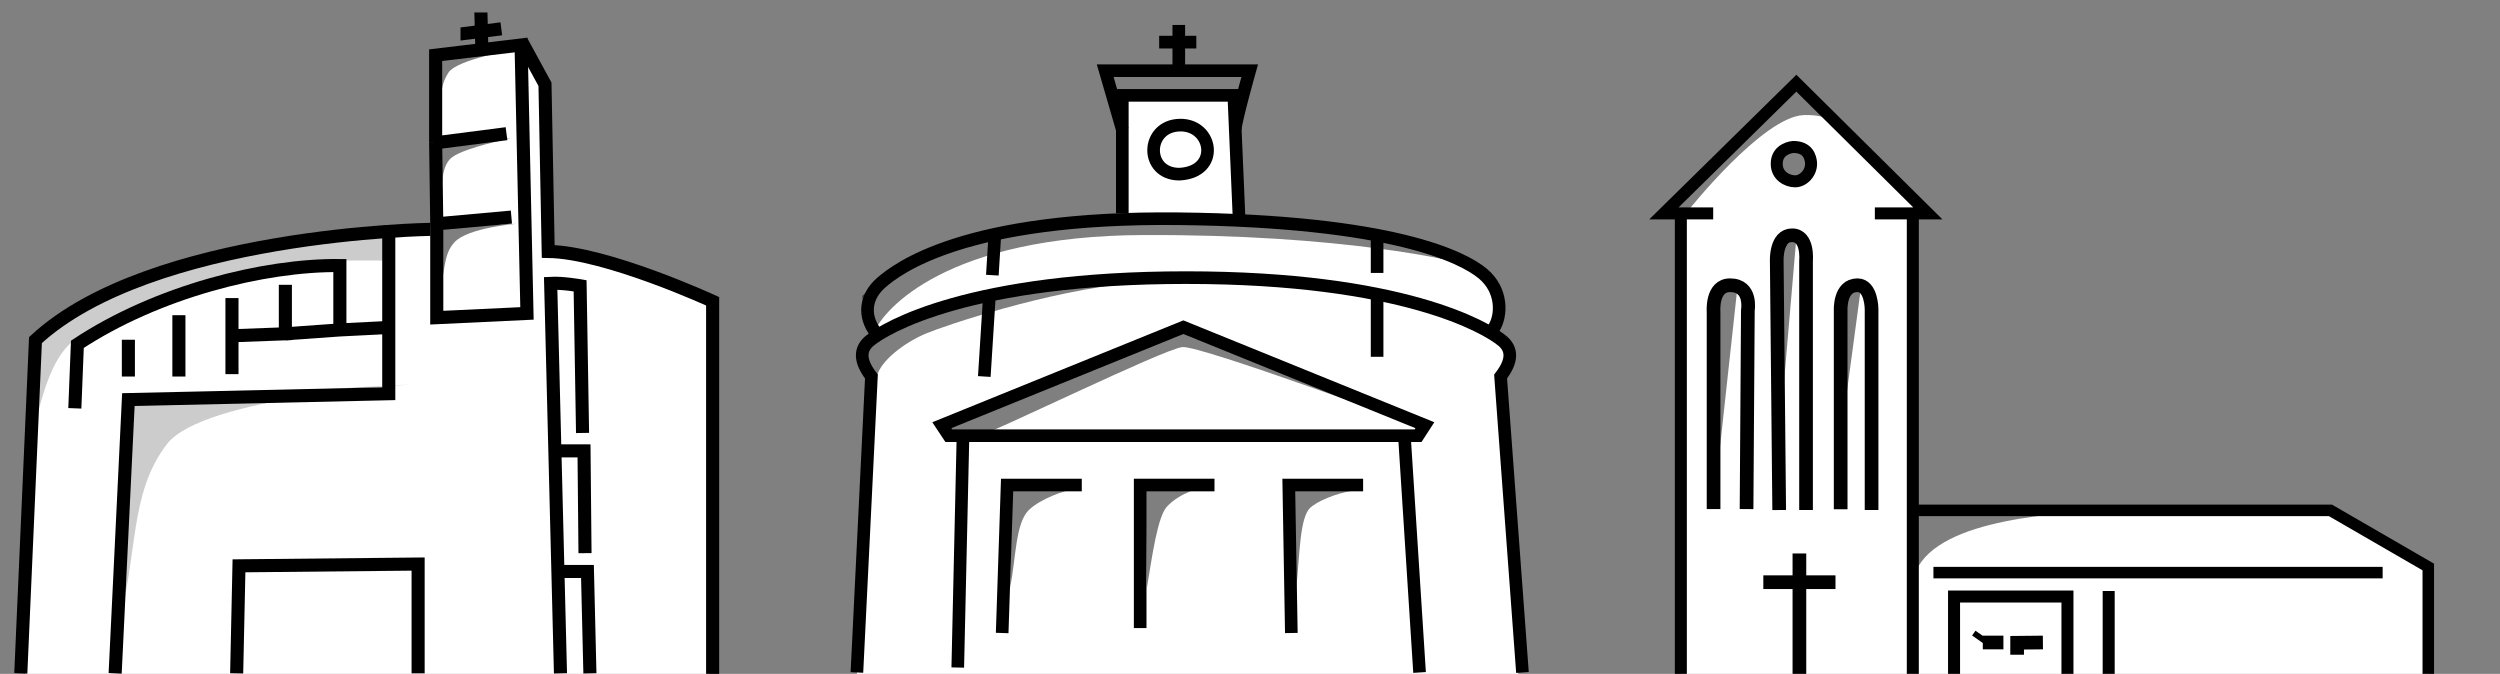 <svg width="601" height="162" viewBox="0 0 601 162" fill="none" xmlns="http://www.w3.org/2000/svg">
<rect x="0" y="0" width="601" height="162" fill="#808080" stroke="none"/>
<g clip-path="url(#clip0_527_355)">
<path d="M8.5 81.5L5.988 162.5H170.488V73.5C154.488 62.5 132.988 61 132.988 61L131.488 21L125.488 11L105.488 13V54.5C105.488 54.5 45.5 53 8.5 81.5Z" fill="white"/>
<path opacity="0.2" d="M6.379 109.902C8.985 102.05 10.594 85.878 18.985 81.019C27.375 76.16 42.854 69.551 43.007 69.513C43.16 69.474 78.83 62.671 78.83 62.671L82.929 62.632L93.457 62.632V56.604C93.457 56.604 89.366 56.218 80.132 56.995C70.899 57.773 39.597 63.098 27.682 69.59C15.766 76.082 9.33 80.98 9.33 80.98L6.379 109.902Z" fill="black"/>
<path opacity="0.2" d="M28.372 150.408C33.199 133.848 30.939 118.571 40.172 106.714C49.061 95.286 99.519 92.37 99.519 92.37L32.624 96.024L30.862 99.912L28.372 150.408Z" fill="black"/>
<path opacity="0.5" d="M105.343 29.356C106.262 23.836 105.496 20.998 107.833 17.422C109.941 14.234 123.925 11.902 123.925 11.902L104.653 13.185L105.343 29.356Z" fill="black"/>
<path opacity="0.5" d="M105.956 50.27C106.148 44.323 106.11 39.658 108.753 37.753C112.048 35.382 122.738 33.282 122.738 33.282L104.156 34.371L105.956 50.27Z" fill="black"/>
<path opacity="0.5" d="M105.458 70.601C107.144 65.547 106.416 61.349 109.213 58.278C112.431 54.702 124.155 53.808 124.155 53.808L105.458 54.43V70.601Z" fill="black"/>
<path d="M56.895 161.876L57.451 136.025L100.515 135.598V161.876" stroke="black" stroke-width="3.145" stroke-miterlimit="10"/>
<path d="M104.73 34.332L104.73 13.267L125.266 10.814L126.684 75.344L104.998 76.367V53.808M104.73 34.332L121.764 32.138M104.73 34.332L104.998 53.808M104.998 53.808L122.944 52.188" stroke="black" stroke-width="3.145" stroke-miterlimit="10"/>
<path d="M115.611 3C115.611 3.428 115.842 11.941 115.842 11.941" stroke="black" stroke-width="3.145" stroke-miterlimit="10"/>
<path d="M110.708 8.17C110.784 8.17 120.516 6.926 120.516 6.926" stroke="black" stroke-width="3.145" stroke-miterlimit="10"/>
<path d="M134.738 161.876L132.379 68.111C135.215 67.955 139.456 68.7 139.456 68.7L140.046 104.083M133.728 137.386L141.225 137.386L141.815 161.876M132.464 108.386C132.732 108.386 140.4 108.386 140.4 108.386L140.635 132.98" stroke="black" stroke-width="3.145" stroke-miterlimit="10"/>
<path d="M56.072 80.708L68.601 80.242V68.463" stroke="black" stroke-width="3.145" stroke-miterlimit="10"/>
<path d="M55.766 71.649V89.937M43.007 75.777V90.52M30.862 81.674C30.862 82.685 30.862 90.52 30.862 90.52" stroke="black" stroke-width="3.145" stroke-miterlimit="10"/>
<path d="M17.989 98.162L18.602 82.769C37.72 70.135 63.428 63.643 81.704 63.837V79.315M81.704 79.315L68.601 80.242M81.704 79.315L93.458 78.726M27.682 161.876L30.862 96.063L93.458 94.648V54.779" stroke="black" stroke-width="3.145" stroke-miterlimit="10"/>
<path d="M103.483 55.137C103.483 55.137 36.265 56.062 8.526 81.758L5 161.876M171.318 162.265V72.428C171.318 72.428 145.736 60.639 131.79 60.444L131.013 20.26L125.42 9.997" stroke="black" stroke-width="3.145" stroke-miterlimit="10"/>
<path d="M209.533 90.98L206 162H365C363.43 138.327 360.407 90.98 360.878 90.98C363.233 89.796 365 82.102 358.522 80.918C368.533 63.163 336.144 51.327 297.867 53.102C298.338 53.102 297.278 36.136 296.689 27.653L300.222 17H265.478L269.011 27.653C269.207 36.136 269.718 53.102 270.189 53.102C206.589 58.429 203.644 75.592 210.711 80.918C207.178 82.102 204.822 86.245 209.533 90.98Z" fill="white"/>
<path opacity="0.5" d="M268.642 24.434C270.183 24.867 270.934 23.922 272.174 23.41C273.038 23.056 274.015 23.292 274.917 23.41C276.345 23.607 277.773 23.843 279.2 23.804C282.131 23.765 285.024 23.134 287.955 22.977C289.082 22.898 290.172 22.898 291.299 22.938C292.088 22.544 292.99 22.583 293.779 22.938C293.967 22.938 294.155 22.938 294.343 22.938C294.343 23.056 294.38 23.134 294.38 23.253C295.319 23.843 296.033 24.867 296.109 26.049C296.559 26.324 297.123 26.482 297.724 26.482C297.762 26.482 297.799 26.482 297.837 26.482C298.1 25.852 298.401 25.182 298.626 24.513C299.34 22.465 299.64 20.378 300.429 18.369C300.392 18.33 300.392 18.251 300.354 18.212C299.415 16.401 297.837 16.164 296.071 16.007C292.652 15.77 289.195 15.692 285.776 16.085C282.544 16.44 279.388 16.991 276.119 16.479C273.489 16.085 271.46 16.164 269.281 17.188C268.98 17.188 268.68 17.227 268.417 17.306C266.538 17.858 265.711 19.787 266.05 21.677C266.275 23.016 267.402 24.08 268.642 24.434Z" fill="black"/>
<path opacity="0.5" d="M276.509 67.557C275.152 67.664 273.754 67.824 272.356 67.984L291.725 67.557C291.686 67.557 298.794 65.85 276.509 67.557Z" fill="black"/>
<path opacity="0.5" d="M207.417 89.193L210.786 90.514C211.705 86.665 217.487 82.325 222.618 80.174C227.404 78.174 251.718 69.984 272.356 67.984L254.513 68.286L224.111 74.098L210.48 80.853L206 86.023L207.417 89.193Z" fill="black"/>
<path opacity="0.5" d="M242.855 141.173C244.218 134.343 244.104 125.767 247.322 122.618C250.124 119.885 256.257 117.761 258.036 117.685C259.816 117.609 242.931 117.457 242.931 117.457L242.855 141.173Z" fill="black"/>
<path opacity="0.5" d="M275.374 116.62L275.685 141.503C277.007 133.531 278.29 124.128 280.585 121.728C283.501 118.633 288.751 116.853 291.668 116.698C294.546 116.543 275.374 116.62 275.374 116.62Z" fill="black"/>
<path opacity="0.5" d="M311.104 117.805L311.606 141.503C312.467 133.984 312.359 124.255 315.086 121.97C317.814 119.685 323.447 118.026 326.138 117.879C328.829 117.732 311.104 117.805 311.104 117.805Z" fill="black"/>
<path opacity="0.5" d="M227.693 101.694L228.918 104.329L235.313 104.743C237.189 104.743 279.921 83.813 284.248 83.437C288.575 83.023 341.263 102.522 341.263 102.522L284.937 78.656L227.693 101.694Z" fill="black"/>
<path opacity="0.5" d="M345.956 59.928L325.595 54.846L292.57 51.383L259.161 52.588L232.602 57.067L213.704 65.612L207.276 71.109L207.892 76.379L210.163 79.842C212.434 74.346 227.599 56.691 274.942 56.503C322.284 56.315 350.305 62.601 354.462 64.22C358.619 65.801 345.956 59.928 345.956 59.928Z" fill="black"/>
<path d="M284.478 78.656L226.417 102.218L228.091 104.743H284.478H340.903L342.539 102.218L284.478 78.656Z" stroke="black" stroke-width="3.035" stroke-miterlimit="10"/>
<path d="M231.484 105.663L230.246 160.475" stroke="black" stroke-width="3.035" stroke-miterlimit="10"/>
<path d="M240.92 152.174L242.107 116.601H260.061" stroke="black" stroke-width="3.035" stroke-miterlimit="10"/>
<path d="M274.097 150.989V116.601H291.962" stroke="black" stroke-width="3.035" stroke-miterlimit="10"/>
<path d="M310.438 152.174L309.827 116.601H327.692" stroke="black" stroke-width="3.035" stroke-miterlimit="10"/>
<path d="M337.634 105.073L341.263 161.661" stroke="black" stroke-width="3.035" stroke-miterlimit="10"/>
<path d="M210.446 79.842C207.485 75.884 208.024 71.255 211.868 67.932C215.712 64.609 231.82 52.027 283.334 52.587C334.847 53.147 351.762 61.846 356.452 65.766C361.181 69.687 361.142 75.735 359.066 78.983" stroke="black" stroke-width="3.035" stroke-miterlimit="10"/>
<path d="M206 161.661L209.49 90.514C206.54 86.673 206.693 83.955 209.03 81.962C212.862 78.737 233.254 66.741 285.149 66.741C337.044 66.741 357.371 78.737 361.202 81.962C363.539 83.955 363.693 86.673 360.743 90.514L366 161.661" stroke="black" stroke-width="3.035" stroke-miterlimit="10"/>
<path d="M237.902 70.356L236.626 90.514" stroke="black" stroke-width="3.035" stroke-miterlimit="10"/>
<path d="M331.055 65.612V56.126" stroke="black" stroke-width="3.035" stroke-miterlimit="10"/>
<path d="M269.804 51.264V22.924H296.608L297.877 52.569" stroke="black" stroke-width="3.035" stroke-miterlimit="10"/>
<path d="M296.943 31.225C296.943 29.364 300.429 16.995 300.429 16.995H265.688L269.816 31.225" stroke="black" stroke-width="3.035" stroke-miterlimit="10"/>
<path d="M331.055 85.771C331.055 85.024 331.055 70.356 331.055 70.356" stroke="black" stroke-width="3.035" stroke-miterlimit="10"/>
<path d="M239.178 56.126L238.561 66.151" stroke="black" stroke-width="3.035" stroke-miterlimit="10"/>
<path d="M283.638 30.078C291.636 29.918 293.405 41.383 283.523 41.866C275.124 41.866 275.366 30.245 283.638 30.078Z" stroke="black" stroke-width="3.035" stroke-miterlimit="10"/>
<path d="M283.38 17.262V6" stroke="black" stroke-width="3.035" stroke-miterlimit="10"/>
<path d="M278.662 10.128C279.239 10.128 287.594 10.128 287.594 10.128" stroke="black" stroke-width="3.035" stroke-miterlimit="10"/>
<path d="M404.128 50.665V162.712H583.993V136.175L560.404 122.611H459.562V50.665H462.51L431.845 20L400.59 50.665H404.128Z" fill="white"/>
<path d="M411.851 51.3H400L431.845 20L463.451 51.3H450.716" stroke="black" stroke-width="2.888" stroke-miterlimit="10"/>
<path d="M404.076 162.987V50.149" stroke="black" stroke-width="2.888" stroke-miterlimit="10"/>
<path d="M459.84 162.987V50.149" stroke="black" stroke-width="2.888" stroke-miterlimit="10"/>
<path d="M427.717 122.611L427.13 62.651C427.13 62.651 426.89 56.563 430.822 56.563C434.755 56.563 434.173 62.651 434.173 62.651V122.611" stroke="black" stroke-width="3.291" stroke-miterlimit="10"/>
<path d="M411.943 122.381L411.943 75.015C411.943 75.015 411.393 68.571 415.907 68.571C421.23 68.571 420.186 74.593 420.186 74.593L419.872 122.381" stroke="black" stroke-width="3.291" stroke-miterlimit="10"/>
<path d="M442.497 122.426V74.682C442.497 74.682 442.154 68.571 446.535 68.571C449.926 68.571 449.926 74.339 449.926 74.339V122.611" stroke="black" stroke-width="3.291" stroke-miterlimit="10"/>
<path d="M459.84 122.688H560.224L583.759 136.304V164.138" stroke="black" stroke-width="2.769" stroke-miterlimit="10"/>
<path d="M464.797 137.656L572.788 137.656" stroke="black" stroke-width="2.769" stroke-miterlimit="10"/>
<path d="M506.929 142.072V162.987" stroke="black" stroke-width="2.888" stroke-miterlimit="10"/>
<path d="M469.753 162.987V143.413H497.016V162.987" stroke="black" stroke-width="2.888" stroke-miterlimit="10"/>
<path opacity="0.5" d="M412.08 120.385L417.692 68.947L412.08 71.306L412.08 120.385Z" fill="black"/>
<path opacity="0.5" d="M427.621 106.568L427.66 106.059L431.845 57.152L427.66 60.101L427.621 106.568Z" fill="black"/>
<path opacity="0.5" d="M442.491 105.416L447.447 68.571L443.462 71.411L442.491 105.416Z" fill="black"/>
<path opacity="0.5" d="M459.84 139.713C462.51 125.56 490.827 123.465 507.329 122.611C523.831 121.757 459.84 121.536 459.84 121.536V139.713Z" fill="black"/>
<path opacity="0.5" d="M405.775 50.695C405.775 50.695 423.764 28.045 433.614 27.666C440.244 27.439 442.199 30.428 442.199 30.428L431.391 21.5L401.179 50.695L407.193 50.846L410.91 51.3" fill="black"/>
<path d="M432.577 133.05V162.987" stroke="black" stroke-width="3.291" stroke-miterlimit="10"/>
<path d="M423.903 139.959H441.252" stroke="black" stroke-width="3.291" stroke-miterlimit="10"/>
<path d="M476.664 154.456H481.62" stroke="black" stroke-width="3.291" stroke-miterlimit="10"/>
<path d="M476.248 152.568L475.444 153.719" stroke="black" stroke-width="3.291" stroke-miterlimit="10"/>
<path d="M484.919 157.405V154.519L491.115 154.456" stroke="black" stroke-width="3.291" stroke-miterlimit="10"/>
<path d="M431.026 35.333C434.747 35.289 435.234 37.924 435.367 39.022C435.588 41.525 433.506 43.589 431.557 43.589C429.608 43.589 427.127 42.228 427.127 39.417C427.083 35.641 431.026 35.333 431.026 35.333Z" fill="black" fill-opacity="0.5" stroke="black" stroke-width="2.888" stroke-miterlimit="10"/>
</g>
<defs>
<clipPath id="clip0_527_355">
<rect width="601" height="162" fill="white"/>
</clipPath>
</defs>
</svg>
